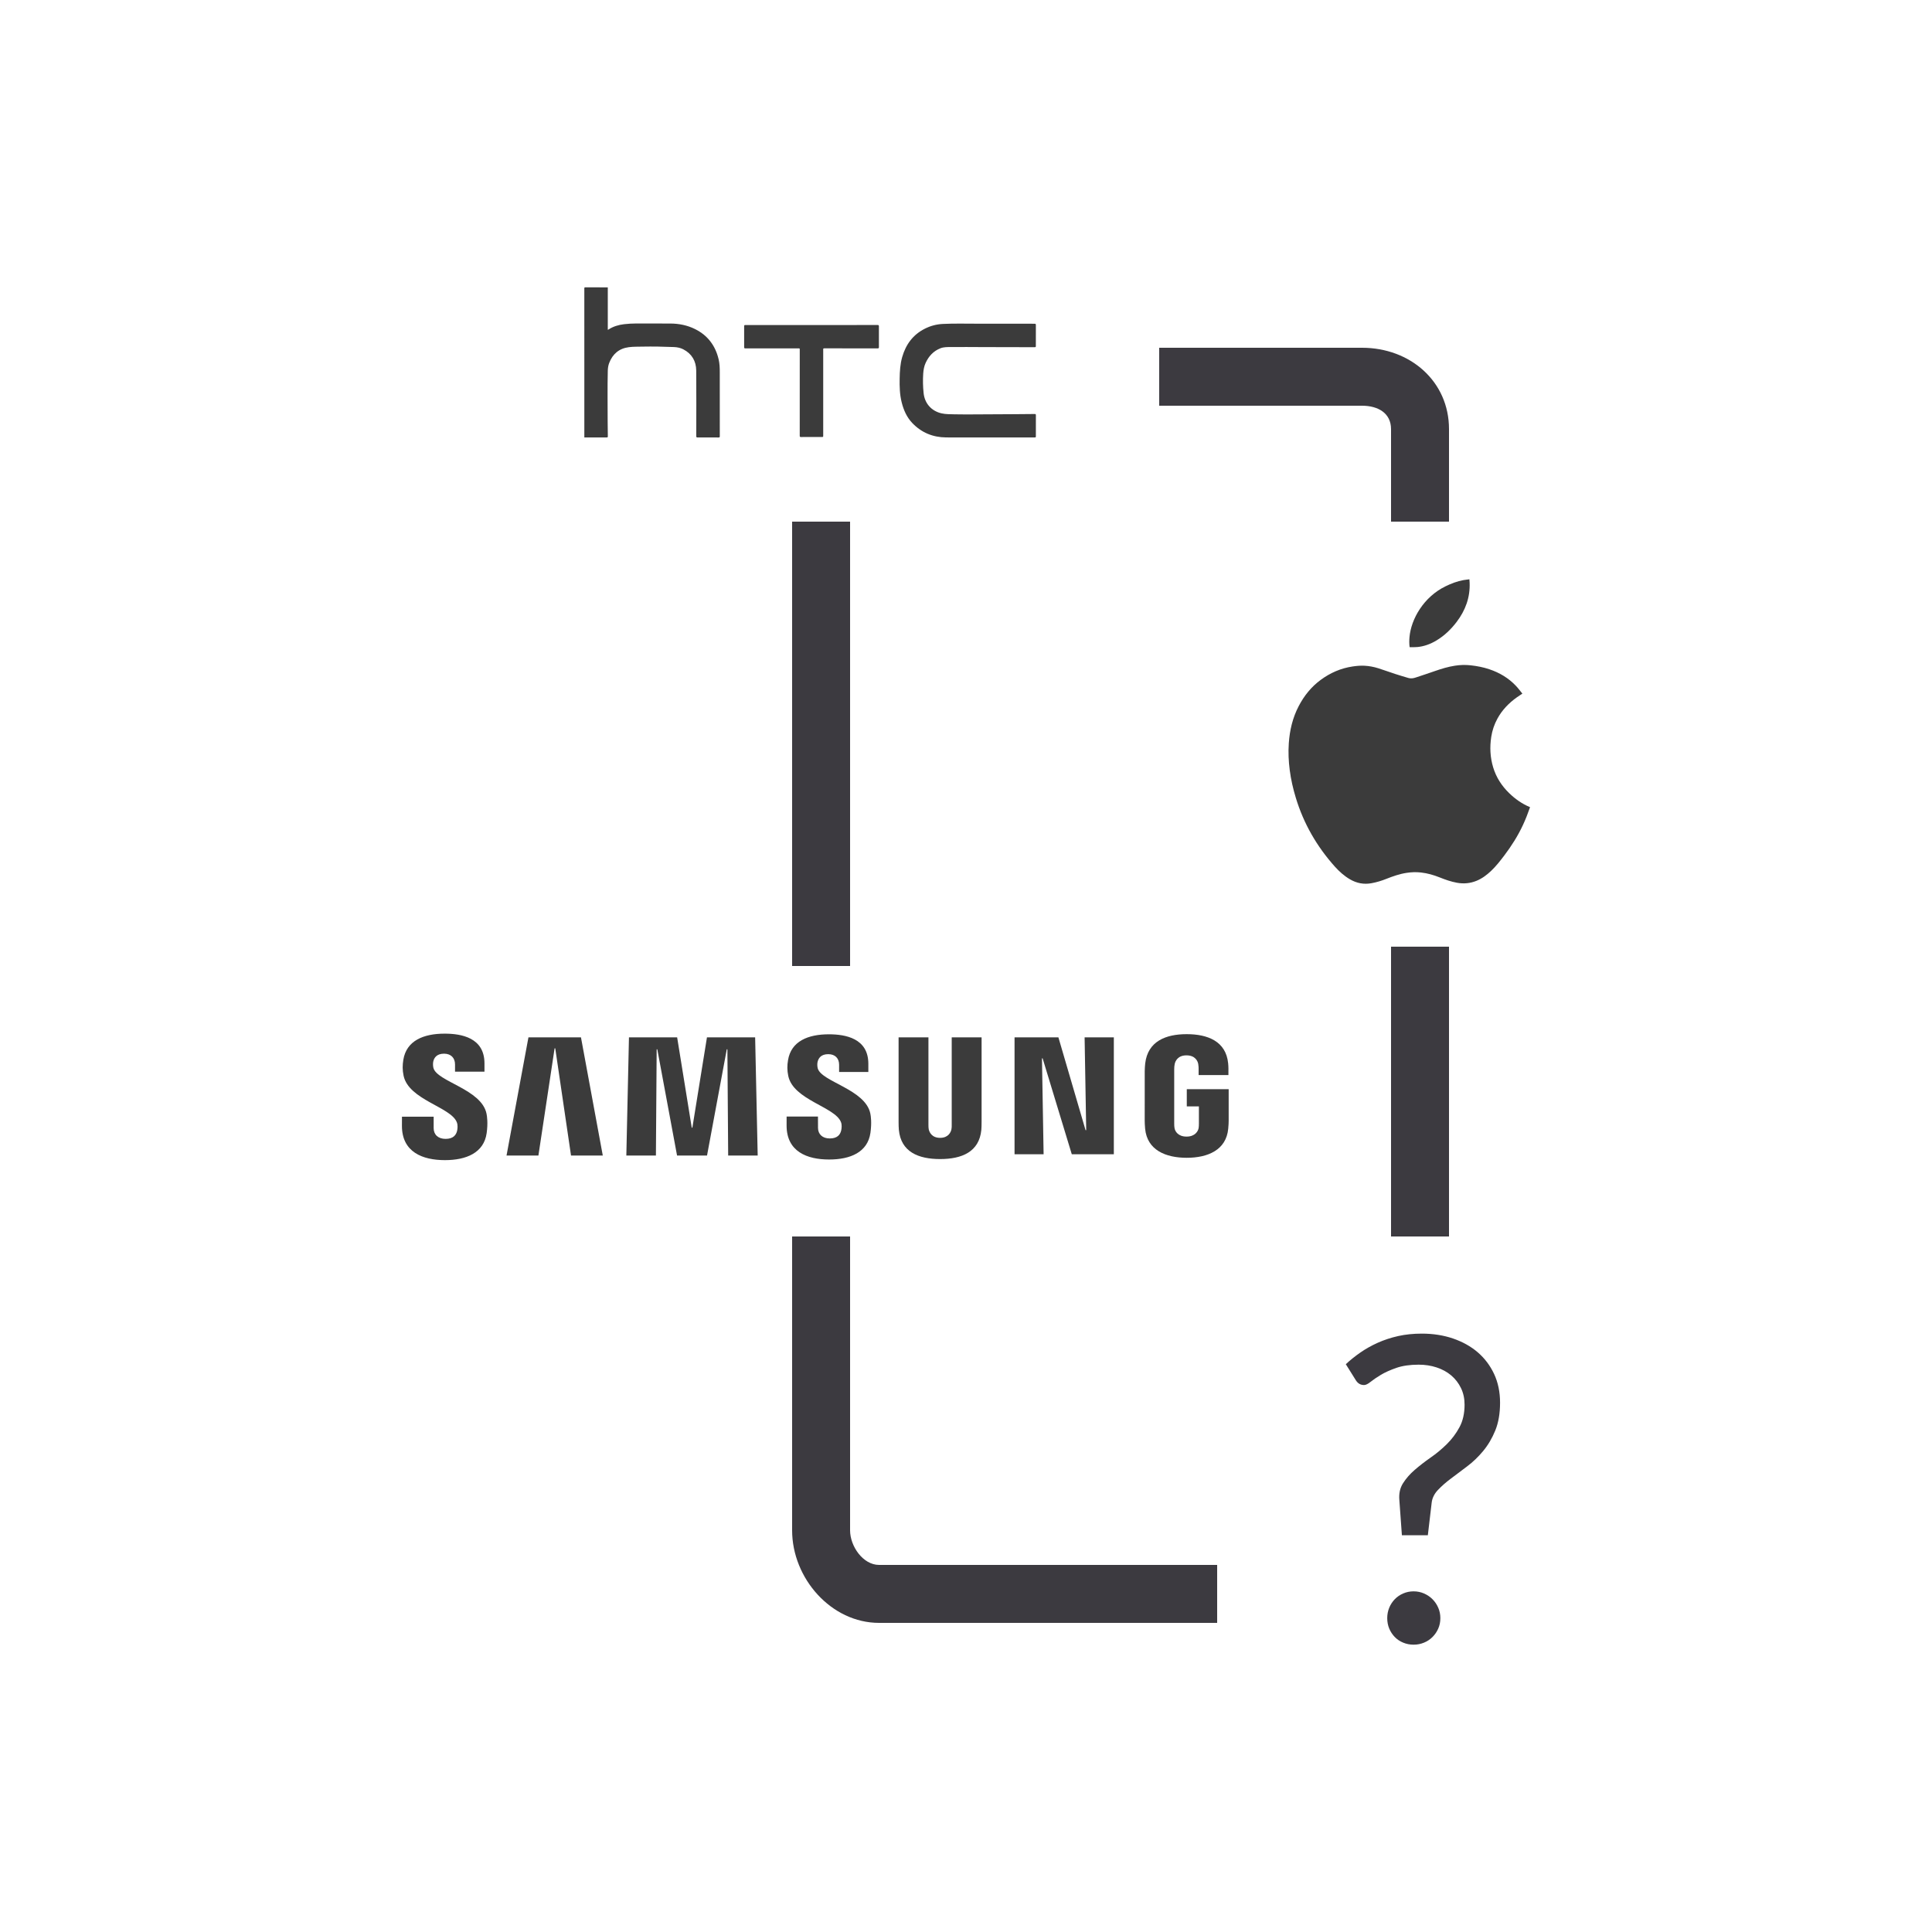 <?xml version="1.0" encoding="utf-8"?>
<!-- Generator: Adobe Illustrator 16.0.0, SVG Export Plug-In . SVG Version: 6.00 Build 0)  -->
<!DOCTYPE svg PUBLIC "-//W3C//DTD SVG 1.1//EN" "http://www.w3.org/Graphics/SVG/1.1/DTD/svg11.dtd">
<svg version="1.1" id="Layer_1" xmlns="http://www.w3.org/2000/svg" xmlns:xlink="http://www.w3.org/1999/xlink" x="0px" y="0px"
	 width="100px" height="100px" viewBox="0 0 100 100" enable-background="new 0 0 100 100" xml:space="preserve">
<g>
	<g>
		<g>
			<g>
				<path fill="#3C3A40" d="M69.659,70.611c0.227-0.212,0.479-0.414,0.753-0.604c0.274-0.191,0.575-0.359,0.901-0.506
					c0.327-0.146,0.678-0.262,1.056-0.347c0.378-0.084,0.786-0.126,1.227-0.126c0.579,0,1.116,0.084,1.611,0.252
					c0.494,0.17,0.922,0.407,1.281,0.715c0.358,0.309,0.641,0.683,0.847,1.122c0.205,0.44,0.308,0.936,0.308,1.485
					c0,0.557-0.083,1.037-0.247,1.439c-0.165,0.404-0.374,0.758-0.627,1.062c-0.253,0.305-0.527,0.568-0.825,0.792
					c-0.297,0.225-0.577,0.435-0.841,0.633c-0.265,0.197-0.489,0.396-0.677,0.594c-0.187,0.198-0.295,0.418-0.323,0.66l-0.198,1.682
					h-1.343l-0.132-1.825c-0.028-0.33,0.033-0.618,0.188-0.863s0.355-0.477,0.604-0.692c0.25-0.216,0.524-0.43,0.825-0.639
					c0.3-0.208,0.581-0.441,0.841-0.698s0.479-0.548,0.654-0.874c0.177-0.326,0.264-0.717,0.264-1.171
					c0-0.315-0.062-0.601-0.187-0.858c-0.124-0.256-0.293-0.474-0.506-0.654c-0.212-0.18-0.464-0.316-0.753-0.412
					c-0.29-0.096-0.6-0.143-0.93-0.143c-0.446,0-0.83,0.055-1.149,0.164c-0.318,0.111-0.588,0.231-0.808,0.363
					c-0.22,0.133-0.397,0.254-0.533,0.363c-0.136,0.11-0.248,0.164-0.336,0.164c-0.184,0-0.326-0.084-0.429-0.252L69.659,70.611z
					 M71.803,83.753c0-0.19,0.035-0.37,0.104-0.539c0.07-0.168,0.166-0.314,0.287-0.439c0.12-0.125,0.266-0.224,0.434-0.297
					c0.169-0.074,0.349-0.11,0.539-0.11s0.37,0.036,0.539,0.11c0.168,0.073,0.314,0.172,0.439,0.297s0.224,0.271,0.297,0.439
					c0.074,0.169,0.11,0.349,0.11,0.539c0,0.198-0.036,0.379-0.11,0.545c-0.073,0.164-0.172,0.309-0.297,0.434
					s-0.271,0.222-0.439,0.291c-0.169,0.07-0.349,0.105-0.539,0.105s-0.37-0.035-0.539-0.105c-0.168-0.069-0.313-0.166-0.434-0.291
					c-0.121-0.125-0.217-0.27-0.287-0.434C71.838,84.132,71.803,83.951,71.803,83.753z"/>
			</g>
		</g>
	</g>
	<g>
		<g>
			<g>
				<path fill-rule="evenodd" clip-rule="evenodd" fill="#3B3B3B" d="M31.459,14.874c0,0.729,0,1.46,0,2.188
					c0.017,0.012,0.024,0.001,0.034-0.005c0.245-0.161,0.521-0.242,0.809-0.277c0.415-0.051,0.832-0.034,1.249-0.036
					c0.382-0.003,0.763,0.001,1.145,0.002c0.45,0.002,0.882,0.088,1.286,0.29c0.652,0.327,1.048,0.857,1.214,1.563
					c0.052,0.221,0.06,0.446,0.059,0.673c0,1.102,0,2.204,0.001,3.307c0,0.049-0.01,0.065-0.063,0.065
					c-0.351-0.003-0.7-0.001-1.052-0.001c-0.103,0-0.103,0-0.103-0.102c0.001-1.121,0.009-2.243-0.002-3.363
					c-0.005-0.485-0.224-0.864-0.664-1.095c-0.152-0.08-0.318-0.113-0.489-0.12c-0.545-0.023-1.09-0.032-1.635-0.022
					c-0.233,0.005-0.468-0.001-0.7,0.029c-0.504,0.065-0.836,0.349-1.016,0.816c-0.05,0.128-0.069,0.263-0.073,0.4
					c-0.021,0.872-0.007,1.744-0.007,2.616c0,0.261,0.004,0.521,0.009,0.782c0.001,0.049-0.016,0.058-0.06,0.058
					c-0.362-0.001-0.725,0-1.086,0c-0.024,0-0.048,0.002-0.07,0.002c0-2.572,0-5.145-0.001-7.717c0-0.045,0.01-0.055,0.054-0.055
					C30.684,14.875,31.072,14.874,31.459,14.874z"/>
			</g>
		</g>
		<g>
			<g>
				<path fill-rule="evenodd" clip-rule="evenodd" fill="#3B3B3B" d="M51.229,22.642c-0.754,0-1.508,0.005-2.261-0.001
					c-0.685-0.006-1.274-0.249-1.749-0.746c-0.283-0.298-0.444-0.662-0.545-1.057c-0.105-0.409-0.116-0.827-0.108-1.246
					c0.007-0.374,0.027-0.746,0.131-1.109c0.188-0.655,0.559-1.162,1.177-1.472c0.292-0.147,0.604-0.229,0.93-0.244
					c0.586-0.029,1.172-0.013,1.759-0.013c0.994,0,1.99,0.002,2.984,0.002c0.051,0,0.069,0.01,0.069,0.065
					c-0.003,0.362-0.003,0.725-0.001,1.087c0.001,0.047-0.008,0.063-0.06,0.063c-0.899-0.002-1.799,0-2.698-0.006
					c-0.549-0.003-1.099-0.007-1.647-0.002c-0.18,0.001-0.362-0.004-0.535,0.064c-0.361,0.143-0.602,0.406-0.762,0.751
					c-0.083,0.178-0.114,0.367-0.128,0.56c-0.022,0.337-0.015,0.673,0.021,1.009c0.056,0.535,0.404,0.928,0.928,1.048
					c0.224,0.051,0.452,0.043,0.68,0.05c0.396,0.01,0.794,0.005,1.191,0.003c0.634-0.002,1.27-0.007,1.903-0.01
					c0.35-0.003,0.697-0.005,1.046-0.009c0.048-0.001,0.063,0.01,0.063,0.06c-0.003,0.364-0.003,0.729-0.001,1.093
					c0.001,0.048-0.012,0.061-0.061,0.061C52.778,22.641,52.004,22.642,51.229,22.642L51.229,22.642z"/>
			</g>
		</g>
		<g>
			<g>
				<path fill-rule="evenodd" clip-rule="evenodd" fill="#3B3B3B" d="M42.004,16.824c1.139,0,2.278,0.001,3.418-0.002
					c0.056,0,0.07,0.014,0.07,0.071c-0.003,0.358-0.003,0.717,0,1.075c0,0.051-0.014,0.064-0.065,0.064
					c-0.913-0.002-1.826-0.002-2.74-0.002c-0.078,0-0.078,0-0.078,0.079c0,1.479,0,2.956,0,4.435c0,0.074,0,0.074-0.075,0.074
					c-0.358,0-0.717-0.001-1.075,0.002c-0.056,0-0.065-0.018-0.065-0.068c0.001-1.482,0.001-2.965,0.001-4.446
					c0-0.075,0-0.075-0.075-0.075c-0.912,0-1.823,0-2.735,0.002c-0.051,0-0.068-0.011-0.068-0.066c0.003-0.36,0.003-0.721,0-1.081
					c0-0.054,0.017-0.063,0.065-0.063C39.722,16.824,40.862,16.824,42.004,16.824z"/>
			</g>
		</g>
	</g>
	<g>
		<path fill-rule="evenodd" clip-rule="evenodd" fill="#3B3B3B" d="M79.196,41.778c-0.111,0.319-0.231,0.631-0.373,0.934
			c-0.261,0.558-0.588,1.073-0.958,1.563c-0.212,0.28-0.428,0.557-0.682,0.799c-0.224,0.213-0.467,0.396-0.755,0.515
			c-0.327,0.134-0.664,0.165-1.011,0.103c-0.313-0.057-0.608-0.16-0.901-0.278c-0.31-0.124-0.628-0.215-0.959-0.253
			c-0.249-0.029-0.498-0.021-0.745,0.017c-0.366,0.054-0.711,0.176-1.053,0.311c-0.249,0.1-0.506,0.177-0.771,0.226
			c-0.396,0.073-0.766,0.001-1.111-0.2c-0.303-0.176-0.56-0.408-0.792-0.667c-0.927-1.037-1.607-2.215-2.012-3.548
			c-0.144-0.473-0.254-0.952-0.317-1.441c-0.06-0.461-0.08-0.923-0.048-1.387c0.046-0.674,0.197-1.319,0.512-1.922
			c0.28-0.538,0.651-1.001,1.143-1.362c0.492-0.362,1.037-0.6,1.643-0.691c0.206-0.031,0.412-0.05,0.621-0.039
			c0.242,0.013,0.479,0.058,0.71,0.13c0.294,0.093,0.583,0.2,0.876,0.295c0.227,0.074,0.455,0.141,0.684,0.209
			c0.126,0.038,0.25,0.019,0.371-0.021c0.339-0.112,0.677-0.223,1.013-0.341c0.336-0.117,0.676-0.22,1.027-0.274
			c0.272-0.043,0.545-0.05,0.818-0.019c0.326,0.036,0.646,0.098,0.957,0.202c0.53,0.177,0.997,0.454,1.382,0.861
			c0.115,0.121,0.215,0.257,0.321,0.386c0.004,0.005,0.007,0.011,0.01,0.017c-0.095,0.063-0.189,0.124-0.281,0.189
			c-0.414,0.295-0.762,0.652-1.008,1.102c-0.163,0.298-0.27,0.615-0.321,0.949c-0.082,0.533-0.056,1.062,0.101,1.579
			c0.157,0.517,0.441,0.955,0.827,1.33c0.312,0.304,0.662,0.549,1.063,0.72C79.182,41.77,79.188,41.772,79.196,41.778z
			 M75.754,30.025c-0.332,0.059-0.643,0.179-0.944,0.327c-1.123,0.55-1.771,1.691-1.854,2.618c-0.016,0.175-0.018,0.35,0.006,0.524
			c0.012,0.002,0.021,0.005,0.031,0.005c0.126-0.002,0.253,0.004,0.377-0.009c0.352-0.035,0.676-0.156,0.978-0.338
			c0.415-0.249,0.757-0.578,1.049-0.963c0.455-0.599,0.701-1.268,0.671-2.028c-0.002-0.057-0.007-0.112-0.012-0.177
			C75.951,29.999,75.852,30.009,75.754,30.025z"/>
	</g>
	<g>
		<g>
			<rect x="72" y="49" fill="#3C3A40" width="3" height="15"/>
			<path fill="#3C3A40" d="M70.5,21c0.827,0,1.5,0.383,1.5,1.21V27h3v-4.79c0-2.481-2.019-4.21-4.5-4.21H60v3H70.5z"/>
			<rect x="41" y="27" fill="#3C3A40" width="3" height="23"/>
			<path fill="#3C3A40" d="M45.5,81c-0.827,0-1.5-0.963-1.5-1.79V64h-3v15.21c0,2.481,2.019,4.79,4.5,4.79H63v-3H45.5z"/>
		</g>
		<g>
			<g>
				<g>
					<g>
						<g>
							<g>
								<g>
									<polygon fill="#3B3B3B" points="56.222,58.496 56.139,53.694 57.652,53.694 57.652,59.745 55.476,59.745 53.966,54.78 
										53.932,54.78 54.017,59.745 52.513,59.745 52.513,53.694 54.783,53.694 56.188,58.496 									"/>
								</g>
							</g>
							<g>
								<g>
									<polygon fill="#3B3B3B" points="28.706,54.262 27.868,59.81 26.218,59.81 27.352,53.694 30.071,53.694 31.2,59.81 
										29.556,59.81 28.74,54.262 									"/>
								</g>
							</g>
							<g>
								<g>
									<polygon fill="#3B3B3B" points="35.837,58.369 36.592,53.694 39.086,53.694 39.218,59.81 37.69,59.81 37.65,54.313 
										37.618,54.313 36.596,59.81 35.044,59.81 34.022,54.313 33.989,54.313 33.95,59.81 32.419,59.81 32.555,53.694 
										35.049,53.694 35.805,58.369 									"/>
								</g>
							</g>
							<g>
								<g>
									<path fill="#3B3B3B" d="M23.643,58.084c0.061,0.148,0.042,0.339,0.015,0.454c-0.052,0.203-0.189,0.41-0.596,0.41
										c-0.384,0-0.616-0.22-0.616-0.556v-0.591h-1.64l-0.002,0.473c0,1.363,1.074,1.774,2.225,1.774
										c1.104,0,2.016-0.378,2.16-1.396c0.074-0.528,0.019-0.874-0.006-1.005c-0.258-1.279-2.578-1.661-2.751-2.378
										c-0.029-0.122-0.021-0.252-0.007-0.322c0.042-0.194,0.176-0.409,0.559-0.409c0.357,0,0.568,0.221,0.568,0.555
										c0,0.112,0,0.377,0,0.377h1.524v-0.43c0-1.332-1.195-1.539-2.062-1.539c-1.087,0-1.976,0.359-2.138,1.354
										c-0.044,0.274-0.051,0.52,0.014,0.827C21.157,56.931,23.329,57.293,23.643,58.084z"/>
								</g>
							</g>
							<g>
								<g>
									<path fill="#3B3B3B" d="M43.525,58.073c0.061,0.146,0.04,0.332,0.013,0.447c-0.05,0.202-0.187,0.406-0.59,0.406
										c-0.378,0-0.608-0.22-0.608-0.548l-0.002-0.586h-1.623l-0.001,0.467c0,1.35,1.063,1.757,2.201,1.757
										c1.094,0,1.996-0.373,2.139-1.383c0.073-0.524,0.021-0.865-0.005-0.993c-0.257-1.269-2.554-1.646-2.726-2.355
										c-0.029-0.122-0.021-0.25-0.006-0.316c0.044-0.196,0.176-0.406,0.554-0.406c0.354,0,0.561,0.216,0.561,0.548
										c0,0.111,0,0.373,0,0.373h1.513v-0.425c0-1.317-1.186-1.524-2.043-1.524c-1.074,0-1.956,0.355-2.115,1.344
										c-0.045,0.27-0.049,0.511,0.014,0.816C41.063,56.931,43.214,57.29,43.525,58.073z"/>
								</g>
							</g>
							<g>
								<g>
									<path fill="#3B3B3B" d="M48.66,58.895c0.424,0,0.558-0.293,0.586-0.443c0.014-0.066,0.017-0.155,0.015-0.234v-4.524h1.546
										v4.386c0.003,0.112-0.007,0.344-0.013,0.401c-0.108,1.142-1.011,1.512-2.134,1.512c-1.124,0-2.027-0.37-2.135-1.512
										c-0.006-0.058-0.017-0.289-0.014-0.401v-4.386h1.545v4.524c0,0.079,0.003,0.168,0.015,0.234
										C48.104,58.602,48.232,58.895,48.66,58.895z"/>
								</g>
							</g>
							<g>
								<g>
									<path fill="#3B3B3B" d="M61.415,58.83c0.443,0,0.598-0.28,0.626-0.442c0.011-0.07,0.015-0.156,0.014-0.233v-0.887h-0.627
										v-0.893h2.168v1.64c-0.002,0.115-0.004,0.199-0.023,0.404c-0.102,1.111-1.065,1.508-2.149,1.508
										c-1.085,0-2.049-0.396-2.153-1.508c-0.017-0.205-0.019-0.289-0.021-0.404l0.001-2.574c0-0.107,0.013-0.301,0.025-0.402
										c0.136-1.143,1.063-1.511,2.147-1.511s2.034,0.366,2.146,1.511c0.021,0.195,0.014,0.402,0.014,0.402v0.204H62.04v-0.342
										c0.002,0.001-0.002-0.146-0.02-0.233c-0.025-0.135-0.144-0.445-0.609-0.445c-0.445,0-0.576,0.294-0.608,0.445
										c-0.02,0.081-0.026,0.189-0.026,0.289v2.796c-0.001,0.077,0.003,0.163,0.016,0.233
										C60.818,58.552,60.973,58.83,61.415,58.83z"/>
								</g>
							</g>
						</g>
					</g>
				</g>
			</g>
		</g>
	</g>
</g>
</svg>
